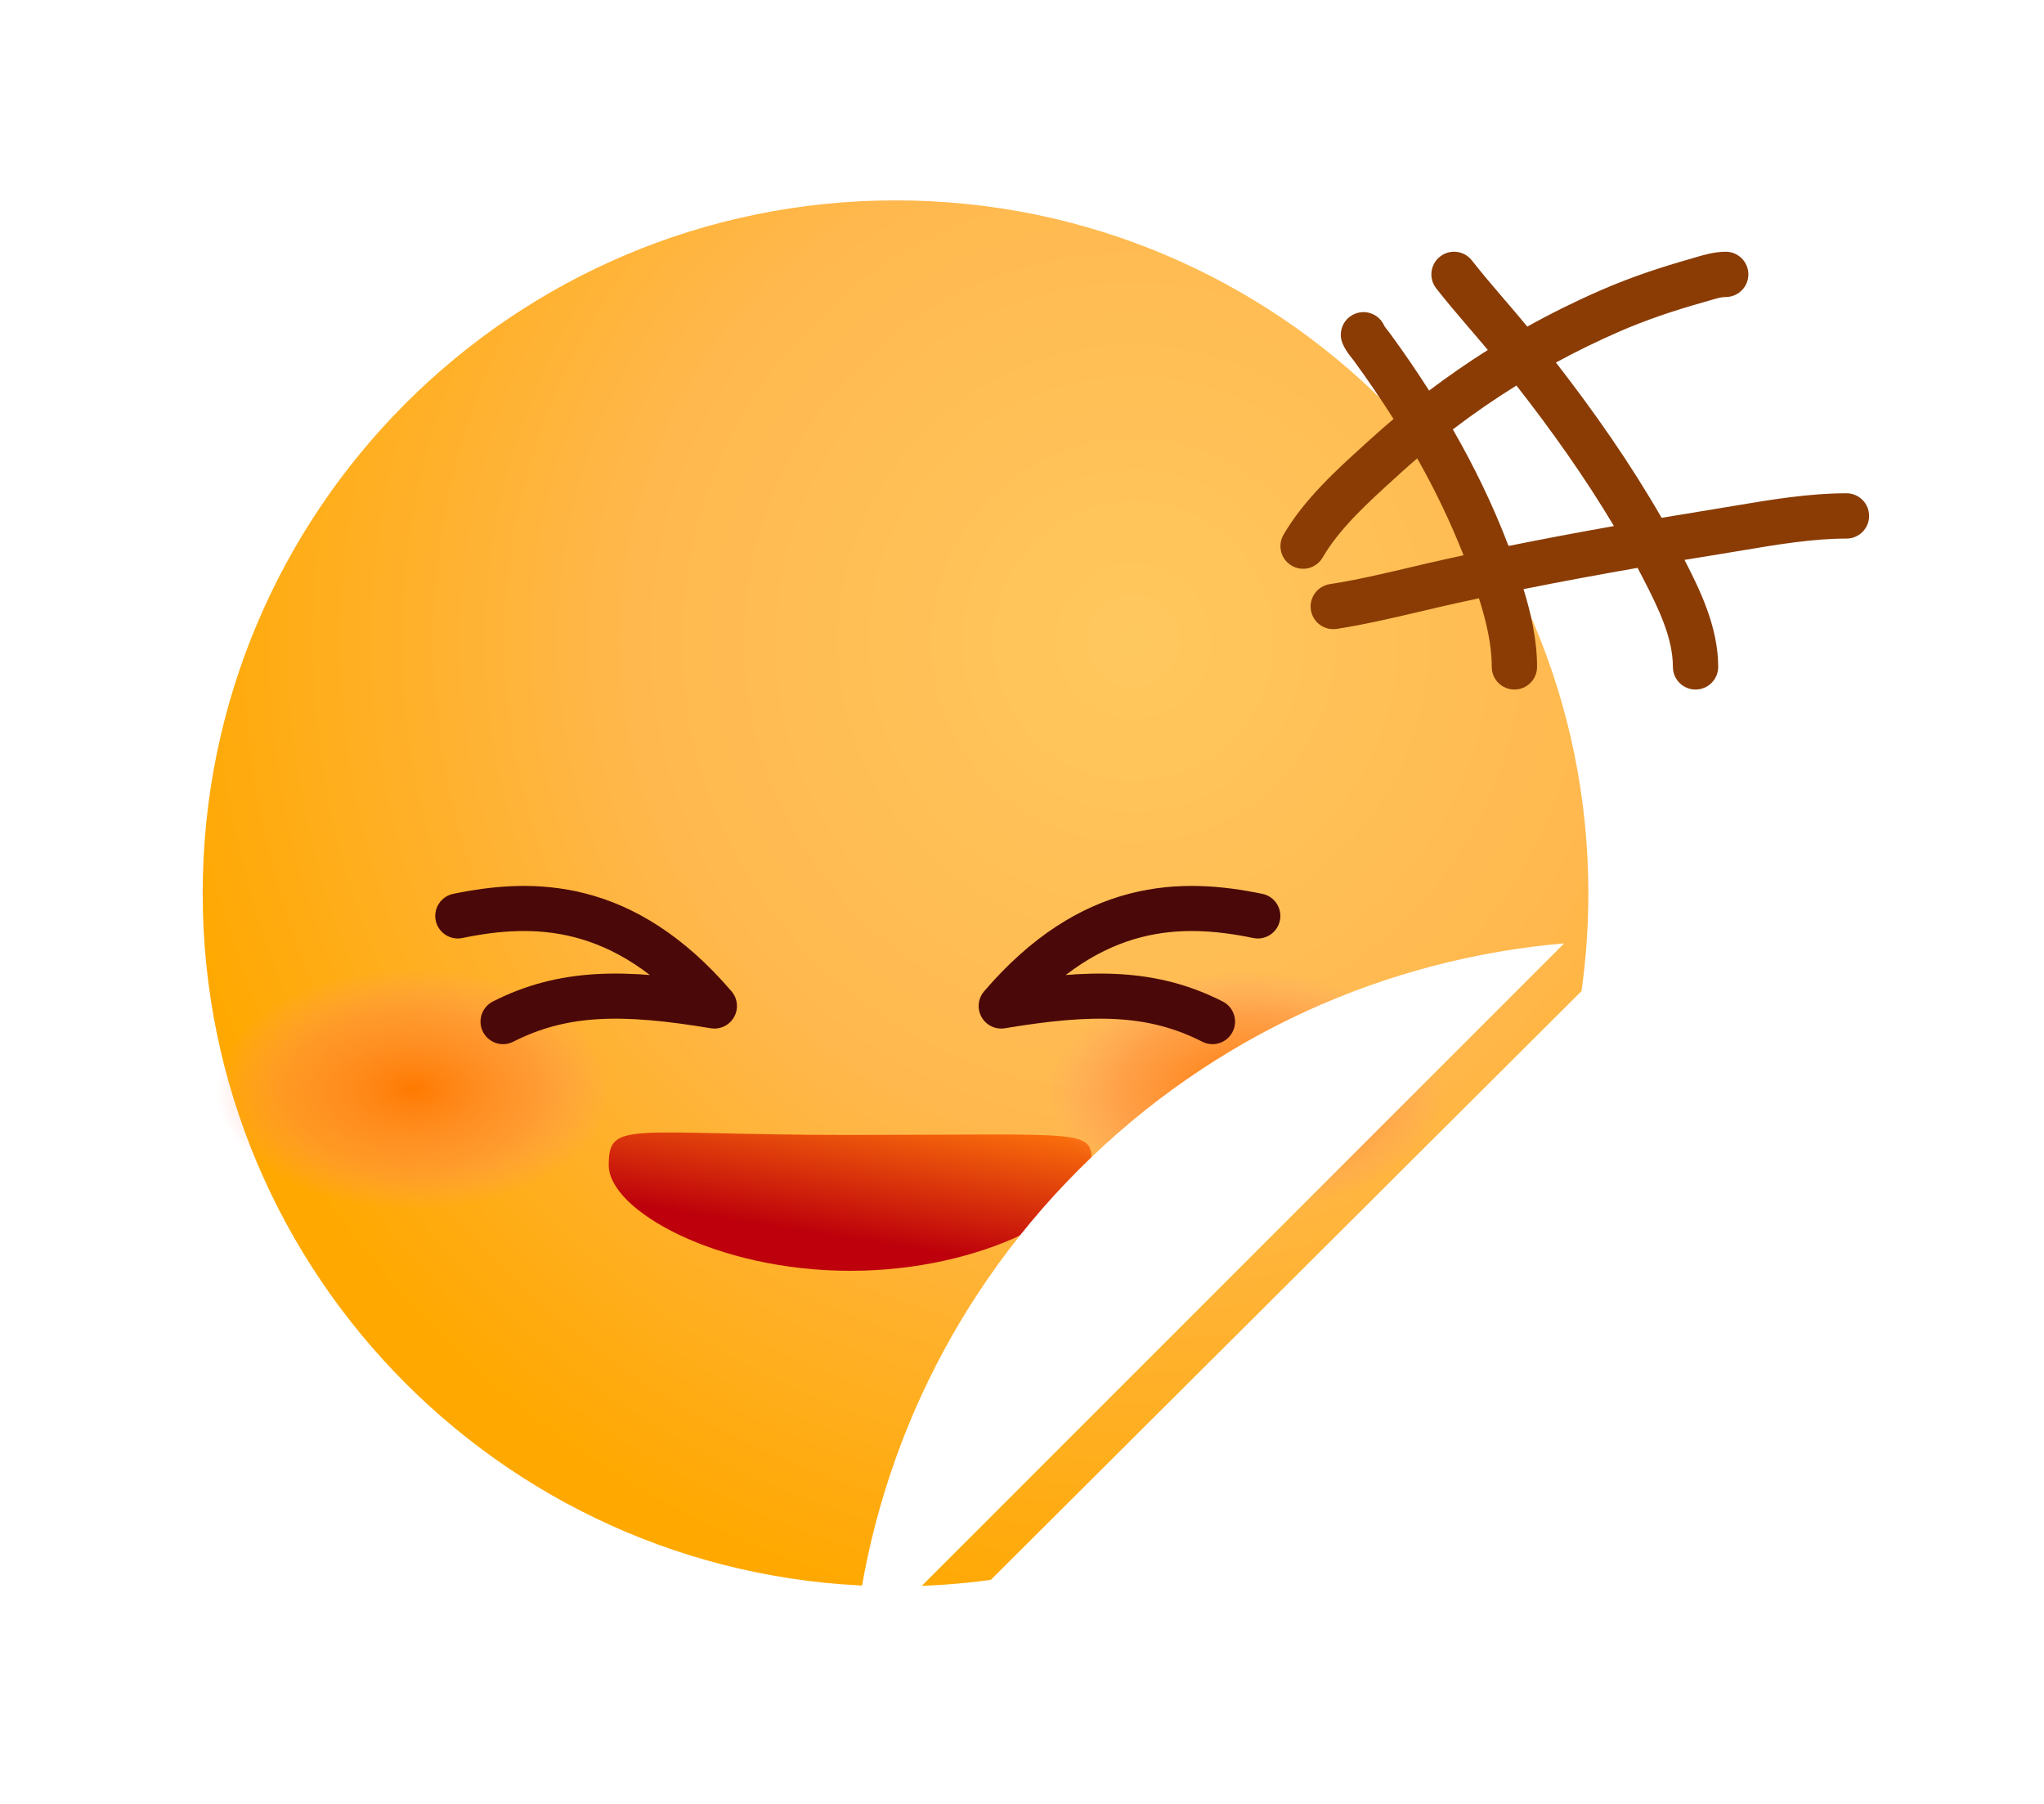 <svg width="68" height="60" viewBox="0 0 68 60" fill="none" xmlns="http://www.w3.org/2000/svg">
<g filter="url(#filter0_d_95_718)">
<path fill-rule="evenodd" clip-rule="evenodd" d="M47.138 7.383C46.551 7.842 46.29 8.563 46.39 9.251C45.975 9.002 45.473 8.906 44.98 9.002C40.734 5.859 35.481 4 29.793 4C15.682 4 4.243 15.439 4.243 29.549C4.243 43.66 15.682 55.099 29.793 55.099C30.38 55.099 30.963 55.079 31.541 55.04L31.411 55L55.289 31.205C55.324 30.658 55.342 30.105 55.342 29.549C55.342 26.233 54.71 23.063 53.56 20.156L53.788 20.114C54.192 20.934 54.404 21.512 54.404 22.017C54.404 23.123 55.301 24.02 56.407 24.02C57.514 24.02 58.411 23.123 58.411 22.017C58.411 21.076 58.169 20.19 57.87 19.425C57.983 19.406 58.095 19.387 58.206 19.369L58.207 19.369C59.404 19.168 60.435 18.998 61.429 18.998C62.535 18.998 63.432 18.102 63.432 16.995C63.432 15.889 62.535 14.992 61.429 14.992C60.07 14.992 58.699 15.223 57.549 15.416L57.506 15.424C57.269 15.463 57.042 15.502 56.821 15.537C56.52 15.585 56.219 15.634 55.918 15.684C55.216 14.527 54.456 13.409 53.662 12.331C53.892 12.223 54.123 12.118 54.356 12.016C55.195 11.651 56.065 11.357 56.991 11.096C57.093 11.068 57.18 11.042 57.251 11.021L57.251 11.021L57.251 11.021L57.253 11.021C57.314 11.003 57.357 10.99 57.395 10.979C57.423 10.972 57.442 10.967 57.454 10.963C58.541 10.941 59.415 10.053 59.415 8.961C59.415 7.854 58.518 6.957 57.412 6.957C56.832 6.957 56.283 7.125 56.037 7.2L56.008 7.209C55.956 7.225 55.927 7.234 55.906 7.24C54.856 7.535 53.805 7.886 52.755 8.343C52.199 8.586 51.652 8.845 51.114 9.12L51.013 9.003L50.9 8.87C50.558 8.471 50.243 8.101 49.95 7.726C49.269 6.855 48.01 6.701 47.138 7.383Z" fill="white"/>
</g>
<path fill-rule="evenodd" clip-rule="evenodd" d="M52.615 32.964C52.764 31.902 52.842 30.817 52.842 29.715C52.842 16.985 42.522 6.665 29.793 6.665C17.063 6.665 6.743 16.985 6.743 29.715C6.743 42.444 17.063 52.764 29.793 52.764C30.868 52.764 31.926 52.69 32.963 52.548L52.615 32.964Z" fill="url(#paint0_radial_95_718)"/>
<path d="M36.321 38.754C36.321 40.263 32.724 42.269 28.286 42.269C23.849 42.269 20.252 40.263 20.252 38.754C20.252 37.244 20.894 37.749 28.286 37.749C36.321 37.749 36.321 37.532 36.321 38.754Z" fill="url(#paint1_linear_95_718)"/>
<ellipse cx="41.459" cy="36.277" rx="6.563" ry="4.002" fill="url(#paint2_radial_95_718)"/>
<ellipse cx="13.758" cy="36.227" rx="6.563" ry="4.002" fill="url(#paint3_radial_95_718)"/>
<path d="M41.845 30.465C39.334 29.946 36.321 29.946 33.308 33.461C36.321 32.959 38.33 32.959 40.338 33.98" stroke="#4B0808" stroke-width="1.5" stroke-linecap="round" stroke-linejoin="round"/>
<path d="M15.23 30.465C17.741 29.946 20.754 29.946 23.767 33.461C20.754 32.959 18.745 32.959 16.736 33.98" stroke="#4B0808" stroke-width="1.5" stroke-linecap="round" stroke-linejoin="round"/>
<path fill-rule="evenodd" clip-rule="evenodd" d="M47.909 8.533C48.236 8.276 48.71 8.334 48.966 8.662C49.278 9.06 49.608 9.449 49.95 9.848C49.987 9.891 50.024 9.934 50.061 9.977C50.309 10.266 50.562 10.562 50.81 10.863C51.603 10.422 52.418 10.019 53.255 9.654C54.238 9.226 55.233 8.893 56.245 8.608C56.281 8.598 56.324 8.585 56.372 8.57C56.624 8.494 57.022 8.373 57.412 8.373C57.828 8.373 58.165 8.71 58.165 9.126C58.165 9.542 57.828 9.879 57.412 9.879C57.265 9.879 57.133 9.918 56.9 9.987C56.828 10.008 56.747 10.032 56.653 10.058C55.688 10.33 54.761 10.641 53.857 11.035C53.142 11.347 52.444 11.688 51.763 12.058C53.036 13.696 54.239 15.416 55.278 17.223C55.858 17.125 56.439 17.03 57.019 16.936C57.245 16.9 57.477 16.861 57.713 16.821C58.89 16.623 60.175 16.407 61.429 16.407C61.845 16.407 62.182 16.744 62.182 17.16C62.182 17.576 61.845 17.914 61.429 17.914C60.313 17.914 59.176 18.104 58.001 18.301C57.755 18.342 57.508 18.384 57.258 18.424C56.852 18.489 56.446 18.555 56.04 18.623C56.545 19.6 57.161 20.85 57.161 22.182C57.161 22.598 56.823 22.935 56.407 22.935C55.991 22.935 55.654 22.598 55.654 22.182C55.654 21.232 55.194 20.266 54.656 19.226C54.598 19.113 54.539 19 54.479 18.888C53.21 19.109 51.946 19.343 50.685 19.595C50.931 20.393 51.135 21.279 51.135 22.182C51.135 22.598 50.797 22.935 50.382 22.935C49.965 22.935 49.628 22.598 49.628 22.182C49.628 21.442 49.448 20.672 49.202 19.9C48.969 19.95 48.735 20 48.502 20.051C48.112 20.137 47.712 20.231 47.305 20.327C46.382 20.544 45.423 20.77 44.471 20.918C44.059 20.981 43.675 20.7 43.611 20.288C43.547 19.877 43.829 19.493 44.24 19.429C45.133 19.291 45.996 19.087 46.889 18.877C47.31 18.777 47.738 18.676 48.18 18.58C48.35 18.543 48.52 18.506 48.69 18.469C48.25 17.35 47.733 16.28 47.148 15.245C46.962 15.404 46.779 15.566 46.597 15.731C46.55 15.773 46.504 15.816 46.458 15.858C45.515 16.712 44.567 17.571 44.002 18.543C43.794 18.903 43.333 19.025 42.973 18.816C42.613 18.607 42.491 18.146 42.7 17.786C43.387 16.603 44.501 15.596 45.399 14.784C45.462 14.727 45.524 14.671 45.584 14.616C45.84 14.384 46.098 14.158 46.361 13.936C45.938 13.27 45.495 12.621 45.034 11.989C45.023 11.974 45.008 11.955 44.981 11.921C44.979 11.919 44.977 11.916 44.975 11.914C44.952 11.884 44.921 11.846 44.89 11.805C44.827 11.721 44.731 11.586 44.663 11.42C44.505 11.035 44.689 10.595 45.074 10.438C45.457 10.281 45.894 10.462 46.054 10.842C46.055 10.844 46.065 10.861 46.093 10.898C46.111 10.922 46.13 10.946 46.156 10.979L46.16 10.983C46.184 11.014 46.218 11.057 46.25 11.1C46.699 11.715 47.131 12.345 47.544 12.991C48.178 12.512 48.829 12.062 49.498 11.64C49.308 11.414 49.114 11.188 48.917 10.957C48.88 10.915 48.843 10.872 48.806 10.829C48.464 10.429 48.114 10.018 47.779 9.59C47.523 9.262 47.581 8.789 47.909 8.533ZM50.449 12.823C49.722 13.274 49.016 13.761 48.333 14.283C49.045 15.517 49.667 16.801 50.186 18.159C51.352 17.924 52.522 17.704 53.693 17.497C52.727 15.879 51.623 14.324 50.449 12.823Z" fill="#8A3C04"/>
<g filter="url(#filter1_d_95_718)">
<path fill-rule="evenodd" clip-rule="evenodd" d="M31.377 55.037C31.884 49.15 34.39 43.401 38.896 38.896C43.402 34.39 49.15 31.884 55.037 31.377L31.377 55.037Z" fill="white"/>
</g>
<defs>
<filter id="filter0_d_95_718" x="0.243" y="0" width="67.189" height="59.099" filterUnits="userSpaceOnUse" color-interpolation-filters="sRGB">
<feFlood flood-opacity="0" result="BackgroundImageFix"/>
<feColorMatrix in="SourceAlpha" type="matrix" values="0 0 0 0 0 0 0 0 0 0 0 0 0 0 0 0 0 0 127 0" result="hardAlpha"/>
<feOffset/>
<feGaussianBlur stdDeviation="2"/>
<feComposite in2="hardAlpha" operator="out"/>
<feColorMatrix type="matrix" values="0 0 0 0 0 0 0 0 0 0 0 0 0 0 0 0 0 0 0.6 0"/>
<feBlend mode="normal" in2="BackgroundImageFix" result="effect1_dropShadow_95_718"/>
<feBlend mode="normal" in="SourceGraphic" in2="effect1_dropShadow_95_718" result="shape"/>
</filter>
<filter id="filter1_d_95_718" x="24.377" y="27.377" width="31.66" height="31.66" filterUnits="userSpaceOnUse" color-interpolation-filters="sRGB">
<feFlood flood-opacity="0" result="BackgroundImageFix"/>
<feColorMatrix in="SourceAlpha" type="matrix" values="0 0 0 0 0 0 0 0 0 0 0 0 0 0 0 0 0 0 127 0" result="hardAlpha"/>
<feOffset dx="-3"/>
<feGaussianBlur stdDeviation="2"/>
<feComposite in2="hardAlpha" operator="out"/>
<feColorMatrix type="matrix" values="0 0 0 0 0.264 0 0 0 0 0.264 0 0 0 0 0.264 0 0 0 0.17 0"/>
<feBlend mode="normal" in2="BackgroundImageFix" result="effect1_dropShadow_95_718"/>
<feBlend mode="normal" in="SourceGraphic" in2="effect1_dropShadow_95_718" result="shape"/>
</filter>
<radialGradient id="paint0_radial_95_718" cx="0" cy="0" r="1" gradientUnits="userSpaceOnUse" gradientTransform="translate(37.796 21.391) rotate(125.763) scale(33.14)">
<stop stop-color="#FFC85E"/>
<stop offset="0.5" stop-color="#FFB84E"/>
<stop offset="1" stop-color="#FFA800"/>
</radialGradient>
<linearGradient id="paint1_linear_95_718" x1="24.751" y1="40.657" x2="25.453" y2="36.188" gradientUnits="userSpaceOnUse">
<stop stop-color="#BD000B"/>
<stop offset="1" stop-color="#FA6F0B"/>
</linearGradient>
<radialGradient id="paint2_radial_95_718" cx="0" cy="0" r="1" gradientUnits="userSpaceOnUse" gradientTransform="translate(41.459 36.277) rotate(90) scale(4.002 6.563)">
<stop stop-color="#FF7A00"/>
<stop offset="0.64" stop-color="#FF873E" stop-opacity="0.5"/>
<stop offset="1" stop-color="#FF947D" stop-opacity="0"/>
</radialGradient>
<radialGradient id="paint3_radial_95_718" cx="0" cy="0" r="1" gradientUnits="userSpaceOnUse" gradientTransform="translate(13.758 36.227) rotate(90) scale(4.002 6.563)">
<stop stop-color="#FF7A00"/>
<stop offset="0.64" stop-color="#FF873E" stop-opacity="0.5"/>
<stop offset="1" stop-color="#FF947D" stop-opacity="0"/>
</radialGradient>
</defs>
</svg>

